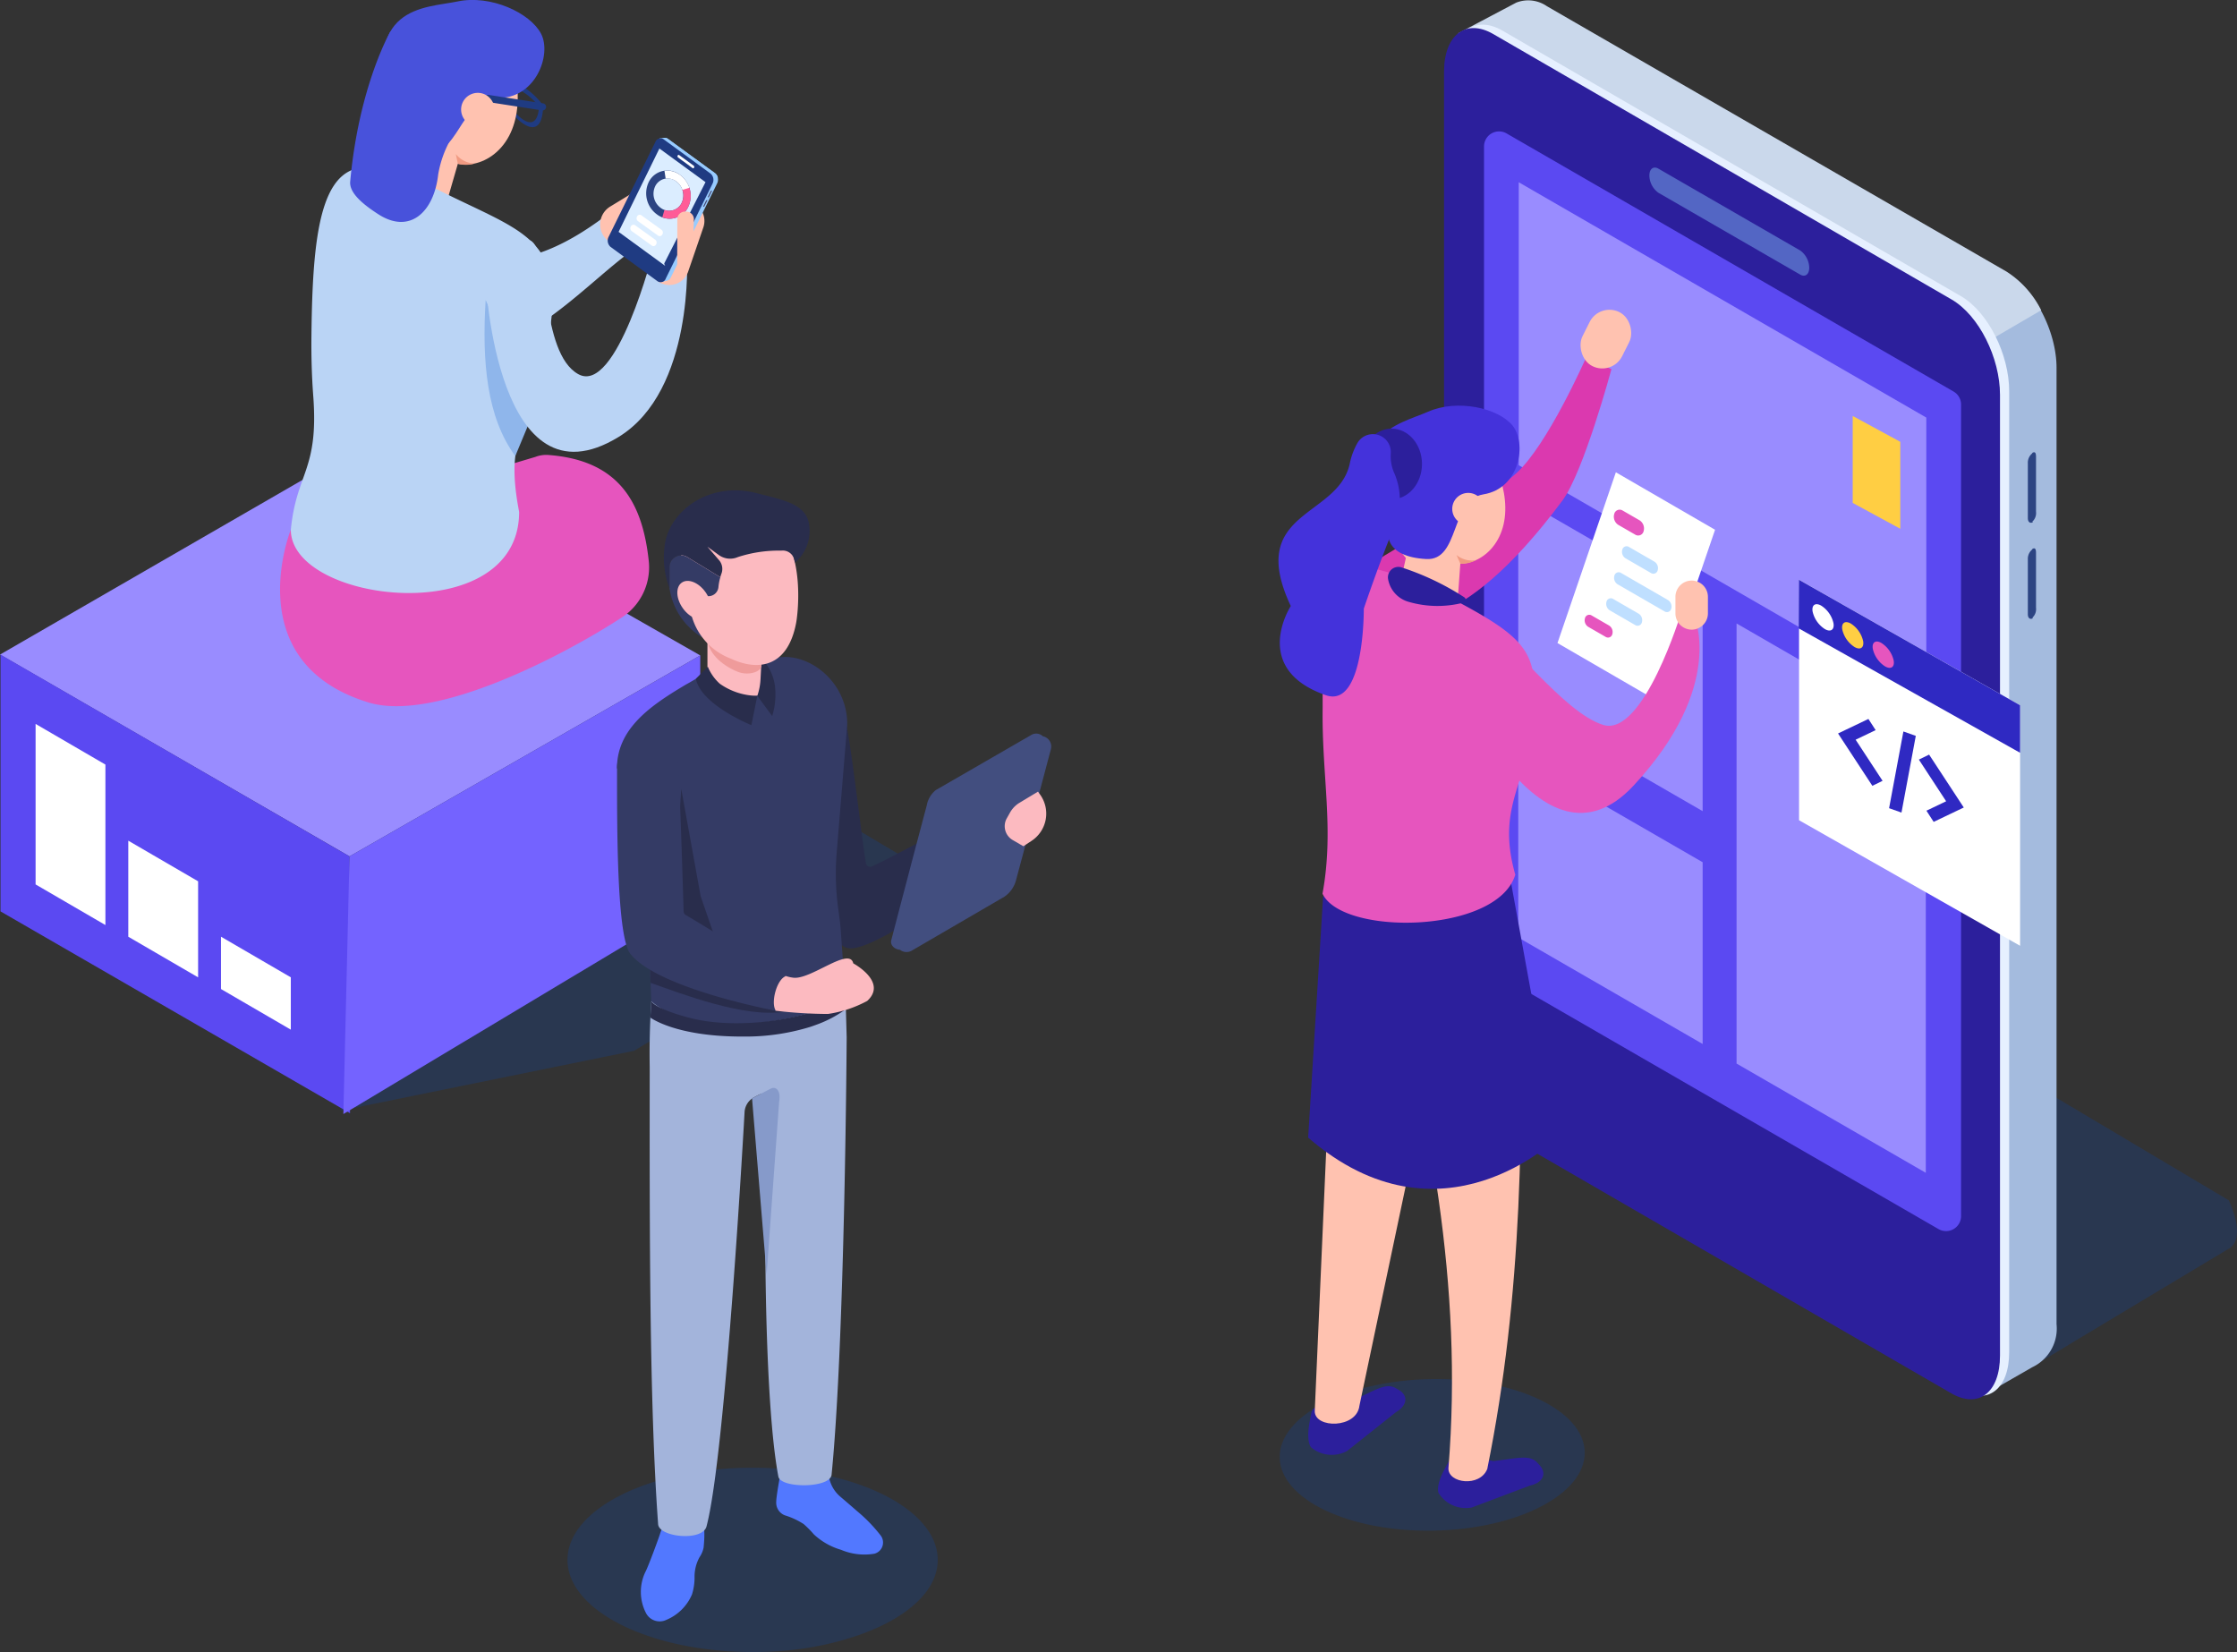<svg xmlns="http://www.w3.org/2000/svg" width="188.671" height="139.318" viewBox="0 0 188.671 139.318"><rect x="0" y="0" width="188.671" height="139.318" fill="#333333" stroke="none"/><g transform="translate(15096.19 21701.621)"><g transform="translate(-14988.375 -21701.598)"><g transform="translate(13.977 0)"><path d="M236.483-1167.306,254.3-1178c1.518-.938-.035-4.065-.035-4.065l-52.822-31.406-6.943,21.96Z" transform="translate(-188.084 1283.263)" fill="#0049c7" opacity="0.2"/><path d="M229.337-1331.388,192.21-1356.01c-2.322-1.341-4.2-4.937-4.2-8.033v-81.033c0-3.1,1.883-4.519,4.2-3.179l38.764,22.38c2.322,1.341,4.2,4.937,4.2,8.033v80.65a3.6,3.6,0,0,1-2.044,3.626Z" transform="translate(-183.515 1448.84)" fill="#a4bbde"/><path d="M200.068-1407.7s-19.876,46.485-19.876,43.389l-3.265-81.942,4.872-2.573a2.767,2.767,0,0,1,2.6.3l38.764,22.38a8.246,8.246,0,0,1,2.919,3.256Z" transform="translate(-175.719 1449.029)" fill="#cad8eb"/><path d="M218.247-1326.952l-38.669-22.38c-2.322-1.341-4.109-4.937-4.109-8.033V-1438.4c0-3.1,1.833-4.519,4.155-3.178l38.647,22.38c2.322,1.341,4.088,4.937,4.088,8.033v81.033C222.359-1327.035,220.569-1325.612,218.247-1326.952Z" transform="translate(-174.693 1444.14)" fill="#e6f0ff"/><path d="M215.629-1325.983l-38.669-22.38c-2.322-1.341-4.109-4.937-4.109-8.033v-81.034c0-3.1,1.833-4.519,4.155-3.178l38.647,22.38c2.322,1.341,4.088,4.937,4.088,8.033v81.034C219.741-1326.065,217.951-1324.642,215.629-1325.983Z" transform="translate(-172.851 1443.458)" fill="#2c1f9c"/><path d="M339.048-1319.44v4.628c0,.322.192.472.434.332l-.058-.04a.972.972,0,0,0,.313-.839v-4.628c0-.322-.074-.472-.316-.332v.04A1,1,0,0,0,339.048-1319.44Z" transform="translate(-289.809 1358.489)" fill="#2c4482"/><path d="M339.048-1292.093v4.629c0,.322.192.472.434.332l-.058-.04a.973.973,0,0,0,.313-.839v-4.628c0-.322-.074-.472-.316-.332v.039A1.006,1.006,0,0,0,339.048-1292.093Z" transform="translate(-289.809 1339.244)" fill="#2c4482"/><path d="M222.561-1319.129l-37.7-21.767a1.267,1.267,0,0,1-.633-1.1v-68.432a1.267,1.267,0,0,1,1.9-1.1l37.7,21.767a1.268,1.268,0,0,1,.634,1.1v68.432A1.267,1.267,0,0,1,222.561-1319.129Z" transform="translate(-180.855 1422.756)" fill="#5b49f2"/><path d="M244.023-1392.392l-11.957-6.9a1.833,1.833,0,0,1-.763-1.457h0c0-.559.343-.819.763-.577l11.957,6.9a1.834,1.834,0,0,1,.763,1.457h0C244.785-1392.41,244.442-1392.15,244.023-1392.392Z" transform="translate(-213.985 1415.526)" fill="#5366c4"/><g transform="translate(37.826 84.681)"><path d="M300.524-1163.2" transform="translate(-300.524 1163.205)" fill="none" stroke="#fff" stroke-miterlimit="10" stroke-width="1.541"/></g></g><path d="M256.126-1271.644v37.114l15.96,9.214v-37.114Z" transform="translate(-217.477 1324.198)" fill="#998cff"/><g transform="translate(20.236 41.923)"><path d="M209.527-1281.068v-17.48l-15.552-8.979v17.48Z" transform="translate(-193.975 1307.527)" fill="#998cff"/><path d="M193.975-1233.987v15.327l15.552,8.979v-15.327Z" transform="translate(-193.975 1255.775)" fill="#998cff"/></g><path d="M228.493-1353.522l-34.374-19.845v-23.863l34.374,19.845Z" transform="translate(-173.841 1412.577)" fill="#998cff"/><path d="M12.864,0c7.1,0,12.864,2.861,12.864,6.391s-5.759,6.391-12.864,6.391S0,9.92,0,6.391,5.759,0,12.864,0Z" transform="matrix(1, -0.018, 0.018, 1, 0, 116.507)" fill="#0049c7" opacity="0.2"/><path d="M273.912-1284.1l0,20.281,18.643,10.588,0-20.28Z" transform="translate(-229.993 1332.967)" fill="#fff"/><path d="M150.7-1325.309s4.987,2.094,13.9-9.92c1.8-2.432,4.132-11.077,4.132-11.077l-2.147-.957s-3.238,7.37-5.888,9.745c-3.558,3.188-13.3,7.483-13.728,9.093S150.7-1325.309,150.7-1325.309Z" transform="translate(-140.636 1377.413)" fill="#db39af"/><path d="M135.2-1053l2.8-.351c1.872-.848,2.747-1.485,3.58-1l.236.136c.834.481.728,1.33-.235,1.886l-4.113,3.267a2.714,2.714,0,0,1-3.028-.294s-.46-.415-.131-2.163C134.493-1052.515,134.428-1052.552,135.2-1053Z" transform="translate(-131.665 1171.399)" fill="#2c1f9c"/><path d="M139.812-1161.82c-.224,1.933-3.768,1.933-3.768.46L138.007-1206l11.819-3.332Z" transform="translate(-132.972 1280.345)" fill="#ffc2b0"/><path d="M173.026-1034.986l2.77.522c2.042-.235,3.07-.573,3.716.14l.183.2c.646.714.286,1.489-.8,1.723l-4.915,1.852a2.715,2.715,0,0,1-2.793-1.207s-.311-.536.537-2.1C172.209-1034.744,172.157-1034.8,173.026-1034.986Z" transform="translate(-157.664 1157.655)" fill="#2c1f9c"/><path d="M164.553-1139.252c-.617,1.562-3.323,1.22-3.277-.062,1.264-15.467-1.646-30.074-5.4-44.288l11.35-1.227C167.671-1168.2,167.522-1153.943,164.553-1139.252Z" transform="translate(-146.929 1263.104)" fill="#ffc2b0"/><path d="M151.246-1198.415l3.948,21.664s-9.808,9.72-21.028,0l1.262-20.343Z" transform="translate(-131.649 1272.664)" fill="#2c1f9c"/><ellipse cx="3.625" cy="6.396" rx="3.625" ry="6.396" transform="translate(8.058 36.042) rotate(-7.368)" fill="#ffc2b0"/><path d="M170.538-1321.761c-.844,2.941-4,4.005-5.85,2.085s-2.672-5.861-1.829-8.8,3.031-3.769,4.885-1.849S171.382-1324.7,170.538-1321.761Z" transform="translate(-151.608 1366.223)" fill="#ffc2b0"/><path d="M161.055-1294.044l-.315-.071a1.989,1.989,0,0,1-1.5-2.368l1.339-6a1.989,1.989,0,0,1,2.368-1.5l.316.07a1.989,1.989,0,0,1,1.5,2.368l-.439,5.958C164.086-1294.529,162.12-1293.807,161.055-1294.044Z" transform="translate(-149.259 1346.995)" fill="#ffc2b0"/><path d="M153.028-1322.941s-.366,2.04,3.194,2.236c2.848.157,2-4.993,4.825-5.454,3.106-.507,3.669-4.344,2.445-5.817s-4.645-2.242-7.123-1.15S148.689-1331.236,153.028-1322.941Z" transform="translate(-143.749 1367.826)" fill="#4432db"/><path d="M177.825-1307.086a1.347,1.347,0,0,1-1.667.923,1.347,1.347,0,0,1-.923-1.666,1.347,1.347,0,0,1,1.666-.923A1.347,1.347,0,0,1,177.825-1307.086Z" transform="translate(-160.514 1350.349)" fill="#ffc2b0"/><path d="M138.252-1260.442c1.005-5.511-.076-9.867.012-15.726,0-10.534-.505-13.1,5.064-11.5l1.569.417a10.828,10.828,0,0,1,2.178.841c7.342,3.782,9.3,4.949,8.979,9.337.033,7.227-3.331,8.7-1.543,15.029C153-1257.049,139.931-1256.866,138.252-1260.442Z" transform="translate(-134.525 1335.784)" fill="#e655be"/><path d="M176.729-1290.4l-.319-.737a2.023,2.023,0,0,0,1.651.43A2.594,2.594,0,0,1,176.729-1290.4Z" transform="translate(-161.378 1337.919)" fill="#f09a82"/><ellipse cx="2.565" cy="2.98" rx="2.565" ry="2.98" transform="translate(6.987 36.124)" fill="#2c1f9c"/><path d="M135.191-1323.959a1.513,1.513,0,0,0-2.777-.9,5.867,5.867,0,0,0-.689,1.83c-1.035,4.583-8.755,3.919-4.969,11.982,0,0-3.445,5.29,2.958,7.52,3.277,1.141,3.2-7.3,3.2-7.3s1.308-3.881,2.57-6.924a5.659,5.659,0,0,0,.019-4.464A3.523,3.523,0,0,1,135.191-1323.959Z" transform="translate(-125.705 1362.132)" fill="#4432db"/><path d="M157.96-1287.731a.882.882,0,0,0-1.067,1.007,2.421,2.421,0,0,0,1.789,1.934,8.7,8.7,0,0,0,4.561.054.25.25,0,0,0,.07-.457A22.429,22.429,0,0,0,157.96-1287.731Z" transform="translate(-147.635 1335.536)" fill="#2c1f9c"/><path d="M213.508-1295.416l-8.366-4.848,4.924-14.4,8.366,4.847Z" transform="translate(-181.597 1354.47)" fill="#fff"/><path d="M175.963-1269.382s7.2,17.507,15.057,9.073,5.1-14.381,5.1-14.381l-1.054-.286s-3.2,10.59-6.6,9.543-8.022-7.587-9.659-7.895S175.963-1269.382,175.963-1269.382Z" transform="translate(-161.064 1326.543)" fill="#e655be"/><rect width="3.744" height="5.091" rx="1.872" transform="translate(28.16 31.689) rotate(-153.378)" fill="#ffc2b0"/><path d="M240.1-1279.724h0a1.374,1.374,0,0,1-1.37-1.37v-1.4a1.374,1.374,0,0,1,1.37-1.37h0a1.374,1.374,0,0,1,1.37,1.37v1.4A1.374,1.374,0,0,1,240.1-1279.724Z" transform="translate(-205.237 1332.8)" fill="#ffc2b0"/><g transform="translate(25.838 42.956)"><path d="M223-1301.931l-1.431-.826a.817.817,0,0,1-.342-.908h0a.47.47,0,0,1,.71-.3l1.431.826a.817.817,0,0,1,.342.908h0A.47.47,0,0,1,223-1301.931Z" transform="translate(-218.736 1304.039)" fill="#e655be"/><path d="M225.958-1291.361l-2.157-1.246a.647.647,0,0,1-.27-.719h0a.372.372,0,0,1,.561-.238l2.157,1.246a.647.647,0,0,1,.27.719h0A.372.372,0,0,1,225.958-1291.361Z" transform="translate(-220.359 1296.708)" fill="#bfdfff"/><path d="M225.515-1282.915l-3.966-2.289a.647.647,0,0,1-.27-.719h0a.372.372,0,0,1,.561-.239l3.965,2.29a.647.647,0,0,1,.27.719h0A.372.372,0,0,1,225.515-1282.915Z" transform="translate(-218.774 1291.498)" fill="#bfdfff"/><path d="M221.454-1276.555,219.3-1277.8a.647.647,0,0,1-.27-.719h0a.372.372,0,0,1,.561-.239l2.157,1.246a.646.646,0,0,1,.27.718h0A.372.372,0,0,1,221.454-1276.555Z" transform="translate(-217.19 1286.288)" fill="#bfdfff"/><path d="M214.658-1272.25l-1.478-.853a.646.646,0,0,1-.271-.718h0a.372.372,0,0,1,.561-.239l1.478.853a.647.647,0,0,1,.27.719h0A.372.372,0,0,1,214.658-1272.25Z" transform="translate(-212.885 1282.982)" fill="#e655be"/></g><path d="M273.828-1284.1l18.655,10.588,0,4.005L273.81-1280Z" transform="translate(-229.921 1332.967)" fill="#2f29c2"/><path d="M279.5-1275.514c.087.547-.236.767-.723.492a2.365,2.365,0,0,1-1.04-1.489c-.087-.547.236-.767.723-.492A2.368,2.368,0,0,1,279.5-1275.514Z" transform="translate(-232.676 1328.052)" fill="#fff"/><path d="M287.941-1270.409c.087.547-.236.767-.723.492a2.366,2.366,0,0,1-1.04-1.489c-.087-.547.236-.767.723-.492A2.367,2.367,0,0,1,287.941-1270.409Z" transform="translate(-238.615 1324.46)" fill="#ffce43"/><path d="M296.636-1264.891c.087.547-.236.767-.723.492a2.367,2.367,0,0,1-1.04-1.489c-.087-.547.236-.767.723-.492A2.367,2.367,0,0,1,296.636-1264.891Z" transform="translate(-244.734 1320.577)" fill="#e655be"/><g transform="translate(47.208 60.607)"><path d="M287.909-1238.825l-2.894-4.414,2.561-1.224.61.943-1.688.807,2.273,3.468Z" transform="translate(-285.015 1244.463)" fill="#2f29c2"/><g transform="translate(6.814 3.007)"><path d="M309.264-1228.64l-.61-.943,1.663-.795-2.3-3.514.863-.421,2.924,4.46Z" transform="translate(-308.014 1234.313)" fill="#2f29c2"/></g><g transform="translate(4.305 1.055)"><path d="M300.592-1234.06l-1.045-.371,1.207-6.47,1.045.371Z" transform="translate(-299.547 1240.901)" fill="#2f29c2"/></g></g><path d="M293.2-1321.2l-4.013-2.18v-7.333l4.013,2.18Z" transform="translate(-240.742 1365.769)" fill="#ffce43"/></g><g transform="translate(-15108.471 -21701.621)"><g transform="translate(12.28 38.284)" style="isolation:isolate"><path d="M1012.619-479.845l22.2-13.476a1.867,1.867,0,0,0-.027-3.192l-41.483-24.664-5.452,17.246V-474.8Z" transform="translate(-959.137 530.176)" fill="#0049c7" opacity="0.2"/><path d="M938.251-500.7l-29.479-17.019,29.295-16.913,29.768,16.984Z" transform="translate(-908.772 534.637)" fill="#998cff"/><g transform="translate(0.043 16.888)"><path d="M1107.44-477.789" transform="translate(-1107.44 477.789)" fill="#bad4f5"/><path d="M1037.647-460.685l.043,21.66-29.479-17.019V-477.7Z" transform="translate(-1008.211 477.73)" fill="#5b49f2"/></g><g transform="translate(28.962 16.984)"><path d="M909.289-460.517l29.584-16.948v20.637l-30.1,18.044Z" transform="translate(-908.773 477.465)" fill="#7463ff"/><path d="M908.772-477.465" transform="translate(-878.671 477.465)" fill="#dbefff"/></g></g><g transform="translate(35.901 0)"><g transform="translate(5.797 14.235)"><path d="M926.878-612.787c1.776,3.543,4.664,10.592,8.445,11.936,5.232,1.859,10.7-4.433,14.887-7.593,1.877-1.415.036-4.628-1.867-3.193-3.393,2.558-7.688,4.8-11.985,3.2a12.168,12.168,0,0,1-6.286-6.214c-1.067-2.128-4.258-.258-3.193,1.867Z" transform="translate(-926.664 615.591)" fill="#bad4f5"/></g><path d="M922.7-604.755l1.59-.967a1.765,1.765,0,0,0,.589-2.417h0a1.764,1.764,0,0,0-2.417-.588l-1.591.968a1.765,1.765,0,0,0-.589,2.417h0A1.765,1.765,0,0,0,922.7-604.755Z" transform="translate(-893.03 625.181)" fill="#ffc2b0"/><path d="M955.094-637.5a3.762,3.762,0,0,1-1.665-3.186l-.014-.011.077-.631a6.235,6.235,0,0,1,3.284,2.287S956.895-636.292,955.094-637.5Zm1.34-1.419a4.846,4.846,0,0,0-2.561-1.78l-.031.491a2.8,2.8,0,0,0,1.239,2.368C956.421-636.941,956.433-638.919,956.433-638.919Z" transform="translate(-934.597 647.917)" fill="#1f3b82"/><path d="M954.4-525.435c-.534-5.013-2.574-8.5-8.483-8.938a2.55,2.55,0,0,0-1.093.169l-20.613,6.133s-4.5,11.183,6.548,14.569c5.594,1.714,16.455-3.959,21.394-7.184A5.036,5.036,0,0,0,954.4-525.435Z" transform="translate(-923.303 572.74)" fill="#e655be"/><path d="M968.117-650.732c-1.5,2.824-4.953,3.229-6.432.865s-1.463-6.57.037-9.394,3.914-3.2,5.393-.833S969.617-653.556,968.117-650.732Z" transform="translate(-948.804 662.201)" fill="#ffc2b0"/><path d="M976.46-624.424l-.307-.14a2.079,2.079,0,0,1-1.025-2.746l2.67-5.848a2.079,2.079,0,0,1,2.746-1.025l.307.14a2.079,2.079,0,0,1,1.025,2.746l-1.739,6C979.664-624.263,977.5-623.951,976.46-624.424Z" transform="translate(-966.277 643.026)" fill="#ffc2b0"/><path d="M953.735-653.7s-.815,2.005,2.781,2.977c2.877.777,3.127-4.671,6.114-4.53,3.285.155,4.691-3.646,3.759-5.416s-4.263-3.3-7.032-2.718S951.1-663.114,953.735-653.7Z" transform="translate(-944.378 663.508)" fill="#4852db"/><path d="M950.7-585.441c.474-4.835,2.366-4.976,1.89-11.289-.127-1.685-.171-3.377-.152-5.066.1-9.217.85-15.476,6.056-13.978l1.64.435a11.332,11.332,0,0,1,2.276.879c7.671,3.953,11.505,4.108,10.072,12.586-.308,8.4-4.128,6.589-2.527,14.933C969.955-576.945,950.689-579.2,950.7-585.441Z" transform="translate(-949.791 630.11)" fill="#bad4f5"/><path d="M959.906-569.224l-4.181-9.119c-.324,5.221.1,9.9,2.5,13.159Z" transform="translate(-938.384 603.643)" fill="#8fb6eb"/><path d="M972.966-618.952l-.167-.823a2.114,2.114,0,0,0,1.594.8A2.711,2.711,0,0,1,972.966-618.952Z" transform="translate(-957.972 632.767)" fill="#f09a82"/><path d="M985.313-647.161a9.081,9.081,0,0,0-2.237,4.6c-.353,3.148-2.375,5.076-5.04,3.362-1.323-.851-2.469-1.809-2.383-2.76.737-8.094,3.4-12.674,3.4-12.674Z" transform="translate(-969.738 657.273)" fill="#4852db"/><path d="M912.5-591.99s.939,19.442,11.212,13.154c6.417-3.928,5.764-15.242,5.764-15.242l-2.83-.443s-3.093,12.2-6.339,10.387-2.432-10.591-4.037-11.264S912.5-591.99,912.5-591.99Z" transform="translate(-895.158 615.685)" fill="#bad4f5"/><path d="M908.72-599.428h0a1.675,1.675,0,0,1-1.037-2.123l1.282-3.732a1.676,1.676,0,0,1,2.123-1.037h0a1.676,1.676,0,0,1,1.037,2.123l-1.282,3.731A1.676,1.676,0,0,1,908.72-599.428Z" transform="translate(-876.423 623.372)" fill="#ffc2b0"/><g transform="translate(27.638 11.626)"><path d="M907.981-612.23l-4.007-2.989a.712.712,0,0,1-.161-.867l3.927-7.969a.47.47,0,0,1,.7-.236l3.986,2.907a.712.712,0,0,1,.16.867l-3.909,7.931c-.1.2-.2.226-.4.275Z" transform="translate(-903.368 624.374)" fill="#97cbff"/><path d="M908.418-620.288s-4.78,4.507-4.63,4.2l3.931-8.244.376-.038a.416.416,0,0,1,.325.077l3.986,2.907a.6.6,0,0,1,.224.373Z" transform="translate(-903.344 624.374)" fill="#97cbff"/><path d="M909.268-612.193l-3.973-2.905a.708.708,0,0,1-.148-.865l3.928-7.969a.465.465,0,0,1,.7-.237l3.97,2.9a.706.706,0,0,1,.145.864l-3.928,7.969A.46.46,0,0,1,909.268-612.193Z" transform="translate(-905.064 624.289)" fill="#1f3b82"/><path d="M905.674-609.349l-.224.455c-.016.031,0,.05.041.04l-.006,0a.137.137,0,0,0,.081-.077l.225-.455c.015-.032.013-.048-.025-.038l0,0A.149.149,0,0,0,905.674-609.349Z" transform="translate(-897.007 613.87)" fill="#45446c"/><path d="M907-606.667l-.224.455c-.016.032,0,.05.041.04l-.006,0a.138.138,0,0,0,.082-.077l.224-.455c.016-.032.013-.048-.025-.038l0,0A.149.149,0,0,0,907-606.667Z" transform="translate(-898.721 611.985)" fill="#45446c"/><path d="M911.2-611.466l-3.913-2.854,3.442-7.03,3.889,2.837-3.476,6.844C911.113-611.609,911.254-611.427,911.2-611.466Z" transform="translate(-906.373 622.248)" fill="#dbedff"/><path d="M911.758-618.417l-1.229-.9a.13.13,0,0,1-.029-.157h0a.086.086,0,0,1,.128-.043l1.229.9a.129.129,0,0,1,.029.157h0A.085.085,0,0,1,911.758-618.417Z" transform="translate(-904.604 620.968)" fill="#fff"/></g><path d="M957.394-635.271l-4.589-.714a.3.3,0,0,1-.25-.343h0a.3.3,0,0,1,.343-.25l4.589.714a.3.3,0,0,1,.25.343h0A.3.3,0,0,1,957.394-635.271Z" transform="translate(-935.303 644.581)" fill="#1f3b82"/><path d="M969.86-635.1a1.408,1.408,0,0,1-1.9.583,1.408,1.408,0,0,1-.583-1.9,1.408,1.408,0,0,1,1.9-.583A1.407,1.407,0,0,1,969.86-635.1Z" transform="translate(-951.943 644.993)" fill="#ffc2b0"/><g transform="translate(29.547 14.383)"><g transform="translate(1.328)"><path d="M914.978-611.908a1.744,1.744,0,0,1-2.582.507,2.193,2.193,0,0,1-.634-2.823,1.744,1.744,0,0,1,2.582-.507A2.193,2.193,0,0,1,914.978-611.908Zm-.53-.381a1.471,1.471,0,0,0-.425-1.893,1.17,1.17,0,0,0-1.731.34,1.471,1.471,0,0,0,.425,1.893A1.17,1.17,0,0,0,914.448-612.289Z" transform="translate(-911.49 615.094)" fill="#2c4482"/><path d="M913.616-608.753a2.133,2.133,0,0,0,.114-1.853l-.562.242a1.43,1.43,0,0,1-.081,1.23,1.153,1.153,0,0,1-1.411.51l-.184.625A1.721,1.721,0,0,0,913.616-608.753Z" transform="translate(-910.128 611.939)" fill="#ff5c97"/><path d="M911.876-615.078l.1.665a1.231,1.231,0,0,1,.89.232,1.467,1.467,0,0,1,.526.719l.586-.176a2.185,2.185,0,0,0-.791-1.091A1.835,1.835,0,0,0,911.876-615.078Z" transform="translate(-910.331 615.093)" fill="#fff"/></g><path d="M921.223-600.782l-1.713-1.234a.3.3,0,0,1-.061-.393h0a.242.242,0,0,1,.349-.1l1.713,1.233a.3.3,0,0,1,.061.394h0A.242.242,0,0,1,921.223-600.782Z" transform="translate(-918.88 606.275)" fill="#fff"/><path d="M922.987-597.954l-1.713-1.233a.3.3,0,0,1-.06-.394h0a.242.242,0,0,1,.348-.1l1.713,1.233a.3.3,0,0,1,.061.393h0A.242.242,0,0,1,922.987-597.954Z" transform="translate(-921.169 604.287)" fill="#fff"/></g><path d="M910.925-598.673l.478-1c-.385-.01-.832,1.561-.824,1.243l.015-4.441a.65.65,0,0,1,.715-.559h0a.649.649,0,0,1,.683.6l-.061,2.193C911.922-600.319,911.309-598.663,910.925-598.673Z" transform="translate(-877.087 621.276)" fill="#ffc2b0"/></g><path d="M1030.907-389.761l-5.889-3.426V-397.6l5.889,3.426Z" transform="translate(-994.098 476.593)" fill="#fff"/><path d="M1057.226-413.342l-5.889-3.426v-8.1l5.889,3.426Z" transform="translate(-1028.236 495.763)" fill="#fff"/><path d="M1077.656-444.465l5.889,3.426v-13.532L1077.656-458Z" transform="translate(-1062.373 519.049)" fill="#fff"/></g><g transform="translate(-15061.66 -21662.145)" style="isolation:isolate"><g transform="translate(13.332 1.876)"><g transform="translate(0 82.42)" opacity="0.2"><path d="M15.614,0c8.623,0,15.614,3.48,15.614,7.773,0,3.413-4.418,6.312-10.864,7.407a29.372,29.372,0,0,1-4.749.366C6.991,15.546,0,12.066,0,7.773S6.991,0,15.614,0Z" fill="#0049c7" style="mix-blend-mode:multiply;isolation:isolate"/></g><g transform="translate(4.18)"><g transform="translate(13.454 18.193)"><path d="M375.521,679.49a5.553,5.553,0,0,1,2.182,4.035l-1.562,0-1.326-3.139Z" transform="translate(-359.848 -669.976)" fill="#a3aac6"/><g transform="translate(0)"><path d="M390.345,680.906c-1.895,1.026-5.034,2.708-6.136,3.19a.35.35,0,0,1-.488-.261c-.4-2.255-1.423-11.817-2.006-13.145-.3-.675-5.049,1.777-5.049,1.777a1.5,1.5,0,0,0-.371,1.121c.031.409-.277.926-.005,1.147,1.073,5.389,3.514,15.8,5.919,16.251,1.729.328,7.61-3.772,10.369-5.786A7.392,7.392,0,0,1,390.345,680.906Z" transform="translate(-376.177 -670.573)" fill="#292d4c"/><path d="M376.32,679.49s-.616.338-1.505.819a7.392,7.392,0,0,0,2.234,4.3c.887-.647,1.453-1.08,1.453-1.08C377.537,683.238,375.744,680.5,376.32,679.49Z" transform="translate(-360.647 -669.976)" fill="#a3aac6"/></g><path d="M372.841,678.837a2.159,2.159,0,0,1,.762-1.321l8.072-4.66a.81.81,0,0,1,.966.115.883.883,0,0,1,.671,1.117c-.765,2.888-2.155,8.136-2.917,10.957a2.441,2.441,0,0,1-1,1.458l-7.833,4.56a.9.9,0,0,1-.974-.085c-.434-.035-.835-.371-.735-.8C369.853,690.176,372.076,681.667,372.841,678.837Z" transform="translate(-360.181 -670.427)" fill="#424e7f"/><path d="M373.041,677.334l-1.611.972a2.255,2.255,0,0,0-.751.8l-.271.481a1.35,1.35,0,0,0,.5,1.829l.9.523.691-.454a2.748,2.748,0,0,0,.721-3.9Z" transform="translate(-350.992 -670.12)" fill="#fcbac0"/></g><path d="M398.872,736.167c.479-1.55,1.692-2.551,2.708-2.237s1.147,1.743.973,3.376a2.217,2.217,0,0,1-.345.809,3.418,3.418,0,0,0-.418,1.7,4.708,4.708,0,0,1-.217,1.438,4.027,4.027,0,0,1-2.156,2.141,1.3,1.3,0,0,1-1.746-.617,3.893,3.893,0,0,1-.038-3.4C397.882,738.927,398.783,736.458,398.872,736.167Z" transform="translate(-395.253 -648.144)" fill="#5278ff"/><path d="M385.449,735.557a8.561,8.561,0,0,1,.863.872,5.692,5.692,0,0,0,2.293,1.3,5.052,5.052,0,0,0,2.814.328.977.977,0,0,0,.549-1.505,12.947,12.947,0,0,0-2-2.074c-.532-.466-1.029-.892-1.425-1.23a2.835,2.835,0,0,1-.989-1.895,2,2,0,0,0-.15-.789c-1.44-.546-3.492-.245-3.859.45,0,0-.409,2.141-.409,2.67a1.14,1.14,0,0,0,.722,1.135A6.318,6.318,0,0,1,385.449,735.557Z" transform="translate(-369.71 -648.384)" fill="#5278ff"/><path d="M386.014,699.621c-.009,13.614-.034,28.378.71,38.548.081,1.1,3.741,1.468,4.08.188,1.632-6.152,3.214-35,3.214-35a1.518,1.518,0,0,1,.8-1.193l.3-.16c.829-.441.963.135.963,1.074l-.316,10.574s-.07,14.284,1.1,20.5c.189,1,4.373,1,4.489-.157,1.133-11.391,1.272-36.9,1.272-36.9l-.151-5.4c.005-.2-1.215-.25-2.988-.219-2.134.041-5.074.2-7.632.361-3.043.192-5.55.388-5.55.388A64.573,64.573,0,0,0,386.014,699.621Z" transform="translate(-383.259 -650.982)" fill="#a3b4db"/><path d="M391.312,701.632l1.576-.819c.4-.21.883.1.708,1.114L392.541,716.5Z" transform="translate(-379.926 -650.36)" fill="#869aca"/><path d="M388.93,682.266l-.255,8.821.124,3.3.048,1.346c1.588,1.429,4.844,2.349,9.474,1.794,3.14-.378,5.943-1.326,6.912-2.117l-.412-5.771c-.048-.611-.138-1.215-.22-1.82a21.719,21.719,0,0,1-.117-4.576l.894-10.875c0-3.491-3.072-5.9-5.607-5.641a5.6,5.6,0,0,0-1.636.419c-.2.076-1.744-.763-1.95-.667L394.3,667.57l-2.226,1.292c-.055.034-.124.068-.178.1-.221.124-.433.254-.639.378-2.694,1.636-5.3,3.552-5.3,6.74Z" transform="translate(-385.962 -652.655)" fill="#343b65"/><path d="M399.892,694.751c-.157.059-.324.108-.491.162a22.223,22.223,0,0,1-5.249.86l-.492.015a19.232,19.232,0,0,1-1.927-.049c-.4-.034-.785-.074-1.149-.128-1.579-.23-4.194-1.057-4.564-1.678l-.072,1.385s2.094,1.6,7.712,1.6c.162,0,.324,0,.492,0a18.579,18.579,0,0,0,5.249-.807c.166-.053.329-.113.491-.172a9.913,9.913,0,0,0,2.64-1.405l.034-1.185A7.6,7.6,0,0,1,399.892,694.751Z" transform="translate(-383.134 -650.856)" fill="#292d4c"/><path d="M391,689.543l.116,3.1c2.673.945,7.941,2.964,11.21,2.435l-1.3-2.746Z" transform="translate(-388.288 -651.11)" fill="#292d4c"/><path d="M392.174,668.383l.026-.076v-6.676h4.553v6.392s.283.09.415.144c.9.369-.764,2.139-.764,2.139a9.227,9.227,0,0,1-3.385-.3A1.283,1.283,0,0,1,392.174,668.383Z" transform="translate(-384.575 -652.978)" fill="#fcbac0"/><path d="M399.3,661.718c1.157,1.378,1.407,3.073.559,3.784s-2.255.284-3.629-1.209a5.8,5.8,0,0,1-1.4-3.016S398.145,660.34,399.3,661.718Z" transform="translate(-390.404 -653.023)" fill="#343b65"/><path d="M399.981,690.069c-.808-.1-2.062.862-2.77.592l-.919-2.374.718-11.175,1.638,9.059,1.341,3.884Z" transform="translate(-391.596 -651.942)" fill="#292d4c"/><g transform="translate(0 20.851)"><path d="M396.735,696.029c-2.56-1.015-9.7-3.407-11.816-5.18-.973-.813-1.052-15.8-1.052-15.8a.667.667,0,0,1,.618-.73l2.828-.2a.665.665,0,0,1,.712.632c.074,1.526.286,11.169.334,12.928a.945.945,0,0,0,.668.88c1.8.557,5.584,3.584,8.565,4.545a3.147,3.147,0,0,0,.6.135c1.465.212,4.757-2.652,5.073-1.206,0,0,2.921,1.56,1.179,3.166a10.033,10.033,0,0,1-3.315,1.1A38.366,38.366,0,0,1,396.735,696.029Z" transform="translate(-383.341 -672.994)" fill="#fcbac0"/><path d="M405.054,693.178c-.779.242-1.312,2.257-.857,2.922,0,0-9.895-1.838-12.266-4.793-1.155-1.439-1.128-10.684-1.127-15.667a2.543,2.543,0,0,1,2.7-2.573,2.59,2.59,0,0,1,2.481,2.453c.156,3,.4,11.03.435,12.215a.393.393,0,0,0,.248.333C397.253,688.391,405.054,693.178,405.054,693.178Z" transform="translate(-390.804 -673.065)" fill="#343b65"/></g><path d="M397.757,672.389l.5-2.472a5.577,5.577,0,0,1-3.165-1.023,3.937,3.937,0,0,1-1.009-1.435l-1.007,1.016C393.5,670.675,397.757,672.389,397.757,672.389Z" transform="translate(-386.427 -652.588)" fill="#292d4c"/><path d="M392.9,671.655l-1.256-1.708a5.082,5.082,0,0,0,.27-1.4l.079-1.505.208-.017a3.253,3.253,0,0,1,.266.339,4.041,4.041,0,0,1,.681,1.919A6.2,6.2,0,0,1,392.9,671.655Z" transform="translate(-379.813 -652.618)" fill="#292d4c"/><g transform="translate(5.181 1.883)"><path d="M397.3,662.449v5.244c0,.543-1.11.892-2.019.523-1.388-.564-2.534-1.656-2.534-2.831v-2.936Z" transform="translate(-390.303 -654.806)" fill="#ef9b9b"/><path d="M399.759,664.586c-.705,3.718-3.169,4.1-5.5,3.01a5.4,5.4,0,0,1-3.281-3.506c-.233-1.06-1.048-2.066-1.119-2.943-.274-3.378,1.83-5.611,4.63-5.839C400.871,654.79,400,663.3,399.759,664.586Z" transform="translate(-389.836 -655.286)" fill="#fcbac0"/></g><g transform="translate(3.962)"><path d="M388.973,658.307c.254-2.895,3.656-5.614,7.77-4.55,2.167.56,4.074.886,4.4,2.5a3.513,3.513,0,0,1-1.168,3.358l-.065-.274a.991.991,0,0,0-1.084-.737,11.142,11.142,0,0,0-3.677.547,1.626,1.626,0,0,1-1.628-.2l-.934-.681.987,1.139a1.134,1.134,0,0,1,.187,1.17c-.032.081-.053.176-.081.264l-2.786-1.7a.989.989,0,0,0-1.5.845v1.78A7.14,7.14,0,0,1,388.973,658.307Z" transform="translate(-388.931 -653.521)" fill="#292d4c"/><path d="M397.5,658.807l2.786,1.7a3.953,3.953,0,0,0-.16.812.848.848,0,0,1-1.1.744,1.63,1.63,0,0,1-.762-.428c-.351-.452-.92-.537-.979-.2a3.831,3.831,0,0,0-.075,1.582,3.75,3.75,0,0,1-1.211-1.577v-1.78A.989.989,0,0,1,397.5,658.807Z" transform="translate(-395.534 -653.177)" fill="#343b65"/></g><path d="M399.114,661.62c.577.814.617,1.778.087,2.152s-1.425.019-2-.795-.617-1.778-.087-2.152S398.537,660.806,399.114,661.62Z" transform="translate(-391.657 -653.042)" fill="#fcbac0"/></g></g></g></g></svg>